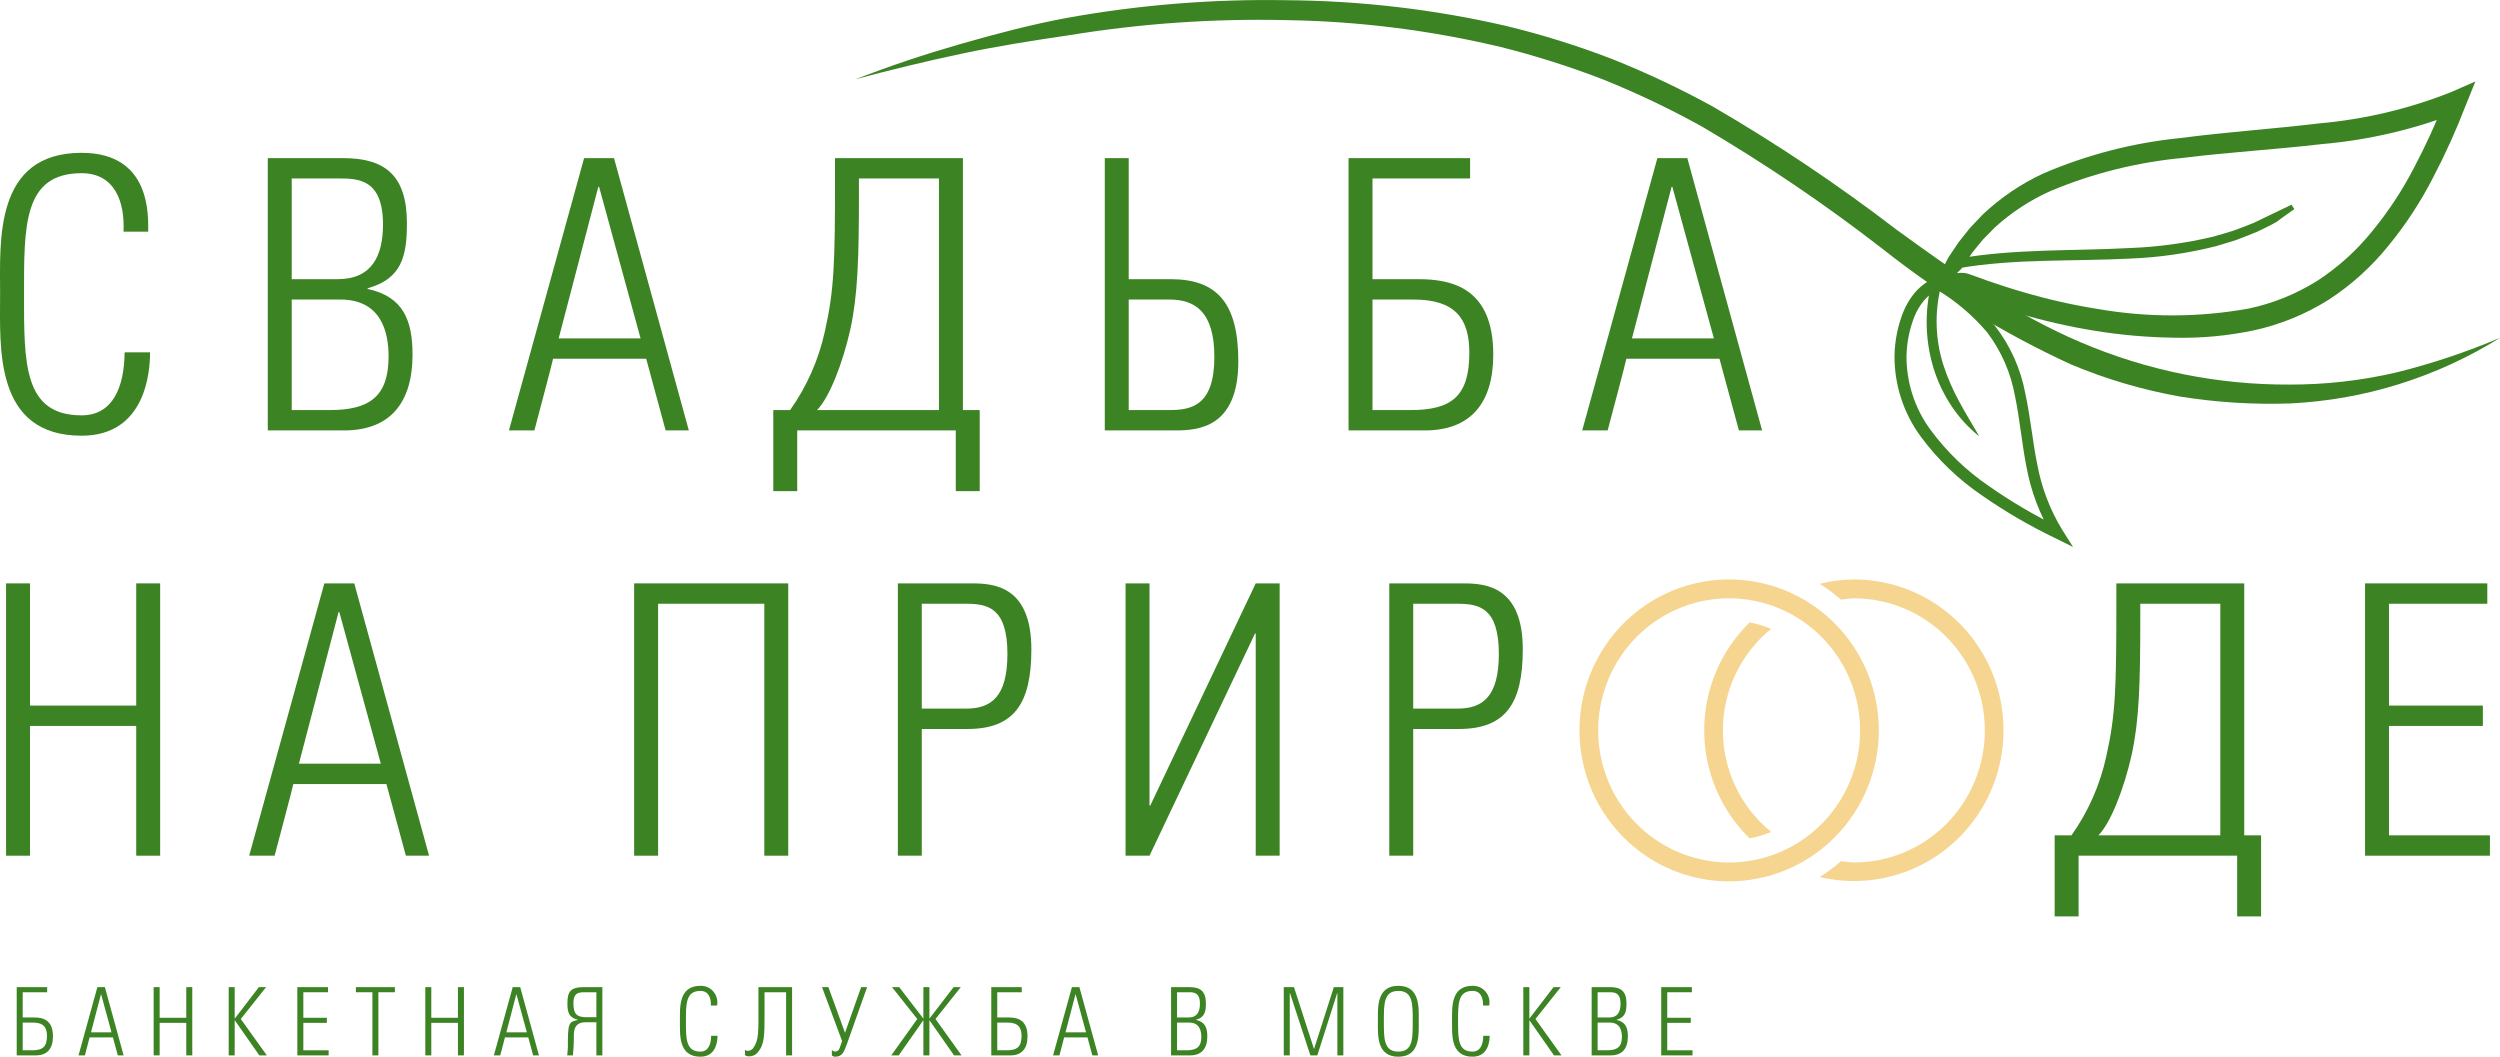 <svg width="194" height="82" viewBox="0 0 194 82" fill="none" xmlns="http://www.w3.org/2000/svg">
<g clip-path="url(#clip0)">
<path d="M0.008 22.835C0.008 18.737 -0.486 11.859 6.334 11.859C11.76 11.859 11.499 16.806 11.499 17.977H9.584C9.7 15.636 8.888 13.44 6.334 13.44C1.806 13.44 1.865 17.509 1.865 22.835C1.865 28.162 1.806 32.231 6.334 32.231C8.743 32.231 9.642 30.065 9.671 27.343H11.645C11.645 28.865 11.296 33.811 6.334 33.811C-0.486 33.811 0.008 26.933 0.008 22.835Z" fill="#3C8323"/>
<path d="M20.78 33.401V12.27H26.613C29.893 12.27 31.577 13.616 31.577 17.333C31.577 19.879 31.17 21.635 28.529 22.367V22.425C31.286 23.011 32.012 24.855 32.012 27.518C32.012 31.323 30.212 33.401 26.701 33.401L20.78 33.401ZM26.207 21.664C28.877 21.664 29.72 19.821 29.72 17.421C29.72 13.908 27.803 13.85 26.324 13.85H22.638V21.664L26.207 21.664ZM22.638 31.821H25.598C28.674 31.821 30.154 30.767 30.154 27.665C30.154 25.792 29.602 23.245 26.41 23.245H22.638V31.821Z" fill="#3C8323"/>
<path d="M41.467 33.401H39.493L45.327 12.27H47.648L53.453 33.401H51.653L50.145 27.84H42.917C42.947 27.84 41.467 33.401 41.467 33.401ZM46.488 14.494H46.43L43.353 26.26H49.709L46.488 14.494Z" fill="#3C8323"/>
<path d="M61.865 38.114H60.007V31.821H61.313C62.614 29.987 63.532 27.906 64.013 25.703C64.736 22.484 64.797 20.406 64.797 13.821V12.27H74.722V31.821H76.026V38.114H74.169V33.401H61.865V38.114ZM72.864 31.821V13.85H66.654V14.963C66.654 20.084 66.565 22.894 65.986 25.557C65.404 28.162 64.36 30.855 63.403 31.821H72.864Z" fill="#3C8323"/>
<path d="M91.187 33.401H85.731V12.27H87.588V21.664H90.84C94.439 21.664 96.093 23.509 96.093 28.045C96.093 33.226 92.929 33.401 91.187 33.401ZM90.752 23.245H87.588V31.821H90.724C92.406 31.821 94.235 31.528 94.235 27.694C94.235 24.152 92.697 23.245 90.752 23.245Z" fill="#3C8323"/>
<path d="M114.079 13.85H106.506V21.664H110.074C112.744 21.664 115.877 22.396 115.877 27.518C115.877 31.323 114.079 33.401 110.568 33.401H104.648V12.27H114.079V13.85ZM106.506 31.821H109.464C112.657 31.821 114.02 30.738 114.02 27.372C114.02 24.738 112.947 23.245 109.696 23.245H106.506V31.821Z" fill="#3C8323"/>
<path d="M124.755 33.401H122.779L128.613 12.27H130.936L136.74 33.401H134.939L133.431 27.84H126.205C126.234 27.84 124.755 33.401 124.755 33.401ZM129.774 14.494H129.717L126.64 26.26H132.997L129.774 14.494Z" fill="#3C8323"/>
<path d="M0.471 66.402V45.27H2.329V54.753H10.571V45.27H12.428V66.402H10.571V56.333H2.329V66.402H0.471Z" fill="#3C8323"/>
<path d="M21.309 66.402H19.336L25.169 45.27H27.491L33.296 66.402H31.496L29.987 60.842H22.76C22.79 60.842 21.309 66.402 21.309 66.402ZM26.331 47.495H26.273L23.196 59.26H29.551L26.331 47.495Z" fill="#3C8323"/>
<path d="M49.21 66.402V45.27H61.167V66.402H59.31V46.851H51.068V66.402H49.21Z" fill="#3C8323"/>
<path d="M75.071 56.569H71.531V66.402H69.674V45.27H75.418C77.16 45.27 80.034 45.504 80.034 50.392C80.034 54.636 78.668 56.569 75.071 56.569ZM74.953 46.851H71.531V54.987H74.984C76.928 54.987 78.176 54.05 78.176 50.743C78.176 47.144 76.638 46.851 74.953 46.851Z" fill="#3C8323"/>
<path d="M87.344 66.402V45.27H89.202V62.511H89.261L97.444 45.27H99.301V66.402H97.444V49.163H97.387L89.202 66.402H87.344Z" fill="#3C8323"/>
<path d="M113.205 56.569H109.665V66.402H107.808V45.27H113.553C115.294 45.27 118.168 45.504 118.168 50.392C118.168 54.636 116.802 56.569 113.205 56.569ZM113.087 46.851H109.665V54.987H113.118C115.062 54.987 116.31 54.05 116.31 50.743C116.31 47.144 114.772 46.851 113.087 46.851Z" fill="#3C8323"/>
<path d="M161.299 71.114H159.441V64.822H160.746C162.047 62.988 162.965 60.907 163.444 58.705C164.172 55.485 164.229 53.407 164.229 46.822V45.27H174.153V64.822H175.46V71.114H173.603V66.402H161.299V71.114ZM172.296 64.822V46.851H166.086V47.964C166.086 53.085 166.001 55.895 165.42 58.559C164.839 61.164 163.794 63.857 162.837 64.822L172.296 64.822Z" fill="#3C8323"/>
<path d="M193.015 45.27V46.851H185.385V54.753H192.67V56.333H185.385V64.822H193.218V66.402H183.528V45.27H193.015Z" fill="#3C8323"/>
<path d="M3.66 76.998H1.762V78.956H2.657C3.326 78.956 4.111 79.14 4.111 80.424C4.111 81.377 3.66 81.898 2.78 81.898H1.297V76.602H3.66V76.998ZM1.762 81.503H2.504C3.304 81.503 3.646 81.231 3.646 80.387C3.646 79.727 3.376 79.353 2.562 79.353H1.762V81.503Z" fill="#3C8323"/>
<path d="M6.589 81.898H6.094L7.556 76.602H8.138L9.593 81.898H9.142L8.764 80.504H6.953C6.96 80.504 6.589 81.898 6.589 81.898ZM7.847 77.159H7.833L7.061 80.108H8.654L7.847 77.159Z" fill="#3C8323"/>
<path d="M11.923 81.898V76.602H12.389V78.979H14.455V76.602H14.921V81.898H14.455V79.374H12.389V81.898H11.923Z" fill="#3C8323"/>
<path d="M17.746 81.898V76.602H18.211V79.03H18.227L20.089 76.602H20.649L18.684 79.074L20.707 81.898H20.124L18.227 79.184H18.211V81.898L17.746 81.898Z" fill="#3C8323"/>
<path d="M25.452 76.602V76.998H23.539V78.979H25.364V79.374H23.539V81.503H25.502V81.898H23.073V76.602H25.452Z" fill="#3C8323"/>
<path d="M28.898 76.998H27.617V76.602H30.643V76.998H29.363V81.898H28.898V76.998Z" fill="#3C8323"/>
<path d="M33.004 81.898V76.602H33.469V78.979H35.536V76.602H36.001V81.898H35.536V79.374H33.469V81.898H33.004Z" fill="#3C8323"/>
<path d="M38.819 81.898H38.324L39.787 76.602H40.368L41.824 81.898H41.372L40.994 80.504H39.183C39.19 80.504 38.819 81.898 38.819 81.898ZM40.077 77.159H40.063L39.292 80.108H40.884L40.077 77.159Z" fill="#3C8323"/>
<path d="M46.278 81.898V79.33H45.398C44.386 79.33 44.54 80.35 44.532 80.578C44.529 81.019 44.505 81.46 44.459 81.898H44.015C44.031 81.693 44.066 81.487 44.066 81.282C44.066 79.39 44.11 79.302 44.844 79.147V79.132C44.139 78.972 44.031 78.531 44.031 77.871C44.031 76.939 44.285 76.602 45.296 76.602H46.743V81.898H46.278ZM46.278 76.998H45.324C44.78 76.998 44.496 77.138 44.496 77.864C44.496 78.751 44.823 78.935 45.522 78.935H46.278V76.998Z" fill="#3C8323"/>
<path d="M52.763 79.25C52.763 78.223 52.639 76.499 54.349 76.499C54.541 76.492 54.732 76.529 54.908 76.607C55.083 76.685 55.239 76.802 55.364 76.95C55.489 77.097 55.578 77.271 55.627 77.459C55.675 77.646 55.681 77.843 55.644 78.032H55.163C55.192 77.445 54.989 76.894 54.349 76.894C53.213 76.894 53.229 77.915 53.229 79.25C53.229 80.585 53.213 81.605 54.349 81.605C54.952 81.605 55.178 81.061 55.185 80.38H55.679C55.679 80.761 55.593 82.001 54.349 82.001C52.639 82.001 52.763 80.276 52.763 79.25Z" fill="#3C8323"/>
<path d="M61.466 81.898H61.001V76.998H59.328V78.626C59.328 80.343 59.336 81.04 58.797 81.671C58.716 81.768 58.615 81.845 58.5 81.897C58.386 81.95 58.261 81.975 58.135 81.972C58.02 81.975 57.907 81.944 57.808 81.884V81.473C57.873 81.517 57.948 81.542 58.026 81.546C58.103 81.544 58.179 81.527 58.249 81.494C58.32 81.461 58.382 81.414 58.433 81.355C58.906 80.71 58.855 80.064 58.855 78.084V76.602H61.466V81.898Z" fill="#3C8323"/>
<path d="M65.747 80.945C65.477 81.693 65.34 82.001 64.801 82.001C64.709 81.999 64.62 81.962 64.553 81.898V81.494C64.616 81.546 64.691 81.582 64.771 81.598C65.09 81.598 65.135 81.392 65.229 81.12L65.345 80.783L63.789 76.602H64.284L65.572 80.145L66.824 76.602H67.287L65.747 80.945Z" fill="#3C8323"/>
<path d="M71.654 79.184H71.64L69.742 81.898H69.159L71.181 79.074L69.22 76.602H69.778L71.64 79.03H71.654V76.602H72.122V79.03H72.136L73.998 76.602H74.556L72.594 79.074L74.617 81.898H74.034L72.136 79.184H72.122V81.898H71.654V79.184Z" fill="#3C8323"/>
<path d="M79.287 76.998H77.387V78.956H78.282C78.951 78.956 79.736 79.14 79.736 80.424C79.736 81.377 79.287 81.898 78.405 81.898H76.924V76.602H79.287V76.998ZM77.387 81.503H78.129C78.93 81.503 79.272 81.231 79.272 80.387C79.272 79.727 79.003 79.353 78.188 79.353H77.387V81.503Z" fill="#3C8323"/>
<path d="M82.212 81.898H81.718L83.181 76.602H83.762L85.218 81.898H84.766L84.388 80.504H82.576C82.585 80.504 82.212 81.898 82.212 81.898ZM83.471 77.159H83.457L82.684 80.108H84.277L83.471 77.159Z" fill="#3C8323"/>
<path d="M90.875 81.898V76.602H92.335C93.157 76.602 93.578 76.939 93.578 77.871C93.578 78.509 93.479 78.949 92.815 79.132V79.147C93.507 79.295 93.687 79.756 93.687 80.424C93.687 81.377 93.238 81.898 92.356 81.898L90.875 81.898ZM92.234 78.956C92.902 78.956 93.115 78.495 93.115 77.893C93.115 77.013 92.633 76.998 92.262 76.998H91.338V78.956H92.234ZM91.338 81.503H92.08C92.85 81.503 93.224 81.238 93.224 80.46C93.224 79.99 93.084 79.353 92.283 79.353H91.338V81.503Z" fill="#3C8323"/>
<path d="M99.62 81.898V76.602H100.412L101.962 81.385H101.976L103.505 76.602H104.244V81.898H103.781V77.057H103.767L102.224 81.898H101.685L100.1 77.057H100.086V81.898H99.62Z" fill="#3C8323"/>
<path d="M106.924 79.25C106.924 78.223 106.801 76.499 108.508 76.499C110.218 76.499 110.095 78.223 110.095 79.25C110.095 80.276 110.218 82.001 108.508 82.001C106.801 82.001 106.924 80.276 106.924 79.25ZM109.628 79.25C109.628 77.915 109.644 76.895 108.508 76.895C107.373 76.895 107.388 77.915 107.388 79.25C107.388 80.585 107.373 81.605 108.508 81.605C109.644 81.605 109.628 80.585 109.628 79.25Z" fill="#3C8323"/>
<path d="M112.68 79.25C112.68 78.223 112.558 76.499 114.266 76.499C114.458 76.492 114.649 76.529 114.825 76.607C115.001 76.685 115.157 76.802 115.281 76.95C115.406 77.097 115.496 77.271 115.544 77.459C115.592 77.646 115.598 77.842 115.561 78.032H115.081C115.11 77.445 114.906 76.894 114.266 76.894C113.129 76.894 113.146 77.915 113.146 79.25C113.146 80.585 113.129 81.605 114.266 81.605C114.869 81.605 115.095 81.061 115.102 80.38H115.596C115.596 80.761 115.511 82 114.266 82C112.558 82 112.68 80.276 112.68 79.25Z" fill="#3C8323"/>
<path d="M118.21 81.898V76.602H118.678V79.03H118.692L120.554 76.602H121.114L119.15 79.074L121.173 81.898H120.589L118.692 79.184H118.678V81.898L118.21 81.898Z" fill="#3C8323"/>
<path d="M123.512 81.898V76.602H124.973C125.795 76.602 126.216 76.939 126.216 77.871C126.216 78.509 126.116 78.949 125.452 79.132V79.147C126.145 79.295 126.324 79.756 126.324 80.424C126.324 81.377 125.875 81.898 124.994 81.898L123.512 81.898ZM124.871 78.956C125.54 78.956 125.753 78.495 125.753 77.893C125.753 77.013 125.271 76.998 124.9 76.998H123.976V78.956H124.871ZM123.976 81.503H124.718C125.488 81.503 125.861 81.238 125.861 80.46C125.861 79.99 125.722 79.353 124.921 79.353H123.976V81.503Z" fill="#3C8323"/>
<path d="M131.289 76.602V76.998H129.378V78.979H131.202V79.374H129.378V81.503H131.339V81.898H128.91V76.602H131.289Z" fill="#3C8323"/>
<path d="M137.441 48.799C136.903 48.575 136.344 48.407 135.772 48.3C134.657 49.386 133.77 50.688 133.164 52.128C132.558 53.567 132.246 55.115 132.246 56.679C132.246 58.243 132.558 59.791 133.164 61.23C133.77 62.67 134.657 63.972 135.772 65.058C136.344 64.95 136.903 64.783 137.441 64.558C136.272 63.611 135.329 62.411 134.681 61.048C134.033 59.684 133.697 58.191 133.697 56.679C133.697 55.167 134.033 53.674 134.681 52.31C135.329 50.947 136.272 49.747 137.441 48.799Z" fill="#F5D58F"/>
<path d="M143.86 44.966C142.967 44.974 142.077 45.087 141.209 45.303C141.791 45.669 142.345 46.079 142.865 46.531C143.195 46.48 143.527 46.446 143.86 46.429C146.556 46.429 149.141 47.509 151.047 49.431C152.953 51.353 154.024 53.961 154.024 56.679C154.024 59.398 152.953 62.005 151.047 63.927C149.141 65.849 146.556 66.929 143.86 66.929C143.527 66.912 143.195 66.878 142.865 66.828C142.345 67.279 141.791 67.69 141.209 68.056C142.803 68.435 144.458 68.469 146.065 68.157C147.673 67.845 149.197 67.193 150.537 66.245C151.877 65.296 153.003 64.072 153.841 62.654C154.679 61.235 155.209 59.653 155.397 58.013C155.586 56.373 155.428 54.711 154.934 53.137C154.44 51.562 153.621 50.111 152.531 48.879C151.441 47.647 150.106 46.661 148.611 45.986C147.117 45.312 145.498 44.964 143.86 44.966Z" fill="#F5D58F"/>
<path d="M134.182 68.392C131.884 68.392 129.639 67.706 127.729 66.418C125.819 65.131 124.331 63.302 123.451 61.162C122.572 59.021 122.342 56.666 122.791 54.394C123.239 52.122 124.345 50.035 125.969 48.397C127.593 46.758 129.663 45.643 131.916 45.191C134.169 44.739 136.504 44.971 138.626 45.858C140.748 46.744 142.562 48.245 143.838 50.172C145.115 52.098 145.796 54.362 145.796 56.679C145.792 59.785 144.568 62.762 142.39 64.958C140.213 67.154 137.261 68.389 134.182 68.392ZM134.182 46.429C132.171 46.429 130.206 47.03 128.535 48.157C126.864 49.283 125.561 50.884 124.792 52.757C124.023 54.63 123.821 56.691 124.214 58.679C124.606 60.667 125.574 62.494 126.995 63.927C128.416 65.361 130.227 66.337 132.199 66.732C134.17 67.128 136.214 66.925 138.071 66.149C139.928 65.373 141.515 64.059 142.632 62.374C143.749 60.688 144.345 58.706 144.345 56.679C144.341 53.962 143.27 51.356 141.364 49.435C139.459 47.513 136.876 46.432 134.182 46.429V46.429Z" fill="#F5D58F"/>
<path d="M66.352 6.158C69.005 5.136 71.701 4.23 74.441 3.442C77.178 2.658 79.94 1.921 82.748 1.397C88.377 0.379 94.092 -0.084 99.811 0.016C105.545 0.053 111.259 0.72 116.849 2.006C119.645 2.682 122.394 3.539 125.08 4.572C127.753 5.638 130.359 6.867 132.884 8.252C137.832 11.125 142.592 14.314 147.138 17.799C151.721 21.137 156.346 24.391 161.468 26.564C166.597 28.755 172.114 29.871 177.685 29.843C180.474 29.849 183.256 29.532 185.974 28.898C188.715 28.219 191.399 27.321 194 26.214C189.088 29.278 183.484 31.03 177.715 31.307C174.825 31.406 171.932 31.222 169.077 30.757C166.22 30.242 163.426 29.416 160.745 28.295C155.511 25.897 150.581 22.875 146.061 19.293C141.593 15.83 136.908 12.66 132.037 9.802C129.585 8.444 127.053 7.237 124.455 6.188C121.844 5.176 119.173 4.327 116.457 3.647C110.991 2.344 105.4 1.644 99.783 1.562C94.154 1.433 88.526 1.824 82.968 2.732C80.181 3.145 77.388 3.577 74.62 4.168C71.852 4.752 69.097 5.425 66.352 6.158Z" fill="#3C8323"/>
<path d="M150.448 21.869L150.483 21.741C150.647 21.127 150.886 20.536 151.195 19.981L151.997 18.785L152.883 17.674L153.862 16.644C155.238 15.346 156.811 14.278 158.52 13.48C161.916 12.015 165.515 11.082 169.19 10.713C172.804 10.24 176.414 10.003 179.969 9.575C183.491 9.265 186.95 8.443 190.238 7.134L192.09 6.319L191.334 8.193C190.594 10.116 189.744 11.994 188.788 13.817C187.836 15.67 186.693 17.416 185.378 19.027C184.054 20.676 182.479 22.103 180.713 23.255C178.919 24.384 176.945 25.192 174.877 25.64C172.841 26.067 170.763 26.256 168.685 26.205C166.632 26.176 164.585 25.997 162.558 25.669C160.537 25.342 158.538 24.884 156.575 24.297C155.594 24.013 154.625 23.69 153.662 23.355L152.226 22.831C151.593 22.591 150.996 22.267 150.448 21.869ZM151.791 21.217L151.876 21.212C152.184 21.139 152.506 21.16 152.803 21.27L154.206 21.776C155.145 22.098 156.088 22.408 157.04 22.68C158.937 23.239 160.868 23.673 162.821 23.981C166.688 24.653 170.642 24.64 174.505 23.943C176.381 23.544 178.175 22.82 179.805 21.801C181.425 20.75 182.87 19.447 184.085 17.939C185.334 16.42 186.42 14.772 187.324 13.022C188.254 11.262 189.082 9.448 189.804 7.591L190.9 8.65C187.459 10.015 183.84 10.868 180.156 11.184C176.539 11.605 172.935 11.81 169.384 12.254C165.86 12.585 162.405 13.448 159.135 14.815C157.549 15.522 156.085 16.48 154.798 17.651L153.888 18.577C153.615 18.914 153.329 19.241 153.066 19.585L152.349 20.65C152.207 20.878 152.016 21.072 151.791 21.217Z" fill="#3C8323"/>
<path d="M151.929 20.068C156.367 19.291 160.853 19.486 165.251 19.248C167.445 19.167 169.625 18.87 171.761 18.36C172.283 18.204 172.812 18.066 173.33 17.896C173.838 17.699 174.355 17.521 174.857 17.309L177.819 15.886L178.04 16.224C177.59 16.563 177.114 16.865 176.664 17.219C176.175 17.505 175.653 17.728 175.149 17.985C174.63 18.21 174.097 18.4 173.571 18.609C173.037 18.79 172.492 18.939 171.952 19.106C169.772 19.657 167.541 19.979 165.295 20.067C160.837 20.293 156.393 20.064 152.053 20.801L151.929 20.068Z" fill="#3C8323"/>
<path d="M150.139 21.609L150.237 21.662C151.991 22.552 153.55 23.79 154.82 25.301C156.003 26.829 156.807 28.621 157.163 30.527C157.567 32.391 157.726 34.259 158.095 36.059C158.428 37.849 159.083 39.563 160.028 41.115L160.868 42.447L159.465 41.75C157.503 40.807 155.619 39.709 153.829 38.465C151.998 37.227 150.388 35.685 149.069 33.904C147.711 32.072 146.989 29.841 147.014 27.554C147.042 26.411 147.271 25.281 147.69 24.219C147.909 23.669 148.215 23.158 148.595 22.707C148.791 22.477 149.012 22.268 149.252 22.085C149.372 21.992 149.498 21.907 149.63 21.83C149.789 21.734 149.961 21.66 150.139 21.609ZM150.231 22.434L150.203 22.504C150.17 22.589 150.232 22.553 150.103 22.63C150.002 22.69 149.905 22.756 149.813 22.829C149.625 22.973 149.453 23.138 149.301 23.321C148.988 23.699 148.736 24.125 148.553 24.582C148.178 25.539 147.972 26.554 147.945 27.582C147.925 29.665 148.582 31.698 149.817 33.368C151.072 35.068 152.604 36.541 154.347 37.725C156.094 38.947 157.934 40.026 159.85 40.954L159.287 41.589C158.288 39.945 157.6 38.128 157.255 36.231C156.886 34.366 156.736 32.495 156.356 30.703C156.034 28.918 155.297 27.236 154.205 25.794C153.076 24.458 151.732 23.323 150.231 22.434Z" fill="#3C8323"/>
<path d="M150.597 22.307C150.113 24.299 150.187 26.387 150.81 28.339C151.13 29.311 151.538 30.252 152.027 31.149C152.511 32.059 153.061 32.938 153.597 33.866C152.76 33.198 152.031 32.403 151.436 31.51C150.836 30.607 150.368 29.621 150.046 28.583C149.406 26.489 149.337 24.26 149.847 22.13L150.597 22.307Z" fill="#3C8323"/>
</g>
<defs>
<clipPath id="clip0">
<rect width="194" height="82" fill="white"/>
</clipPath>
</defs>
</svg>
